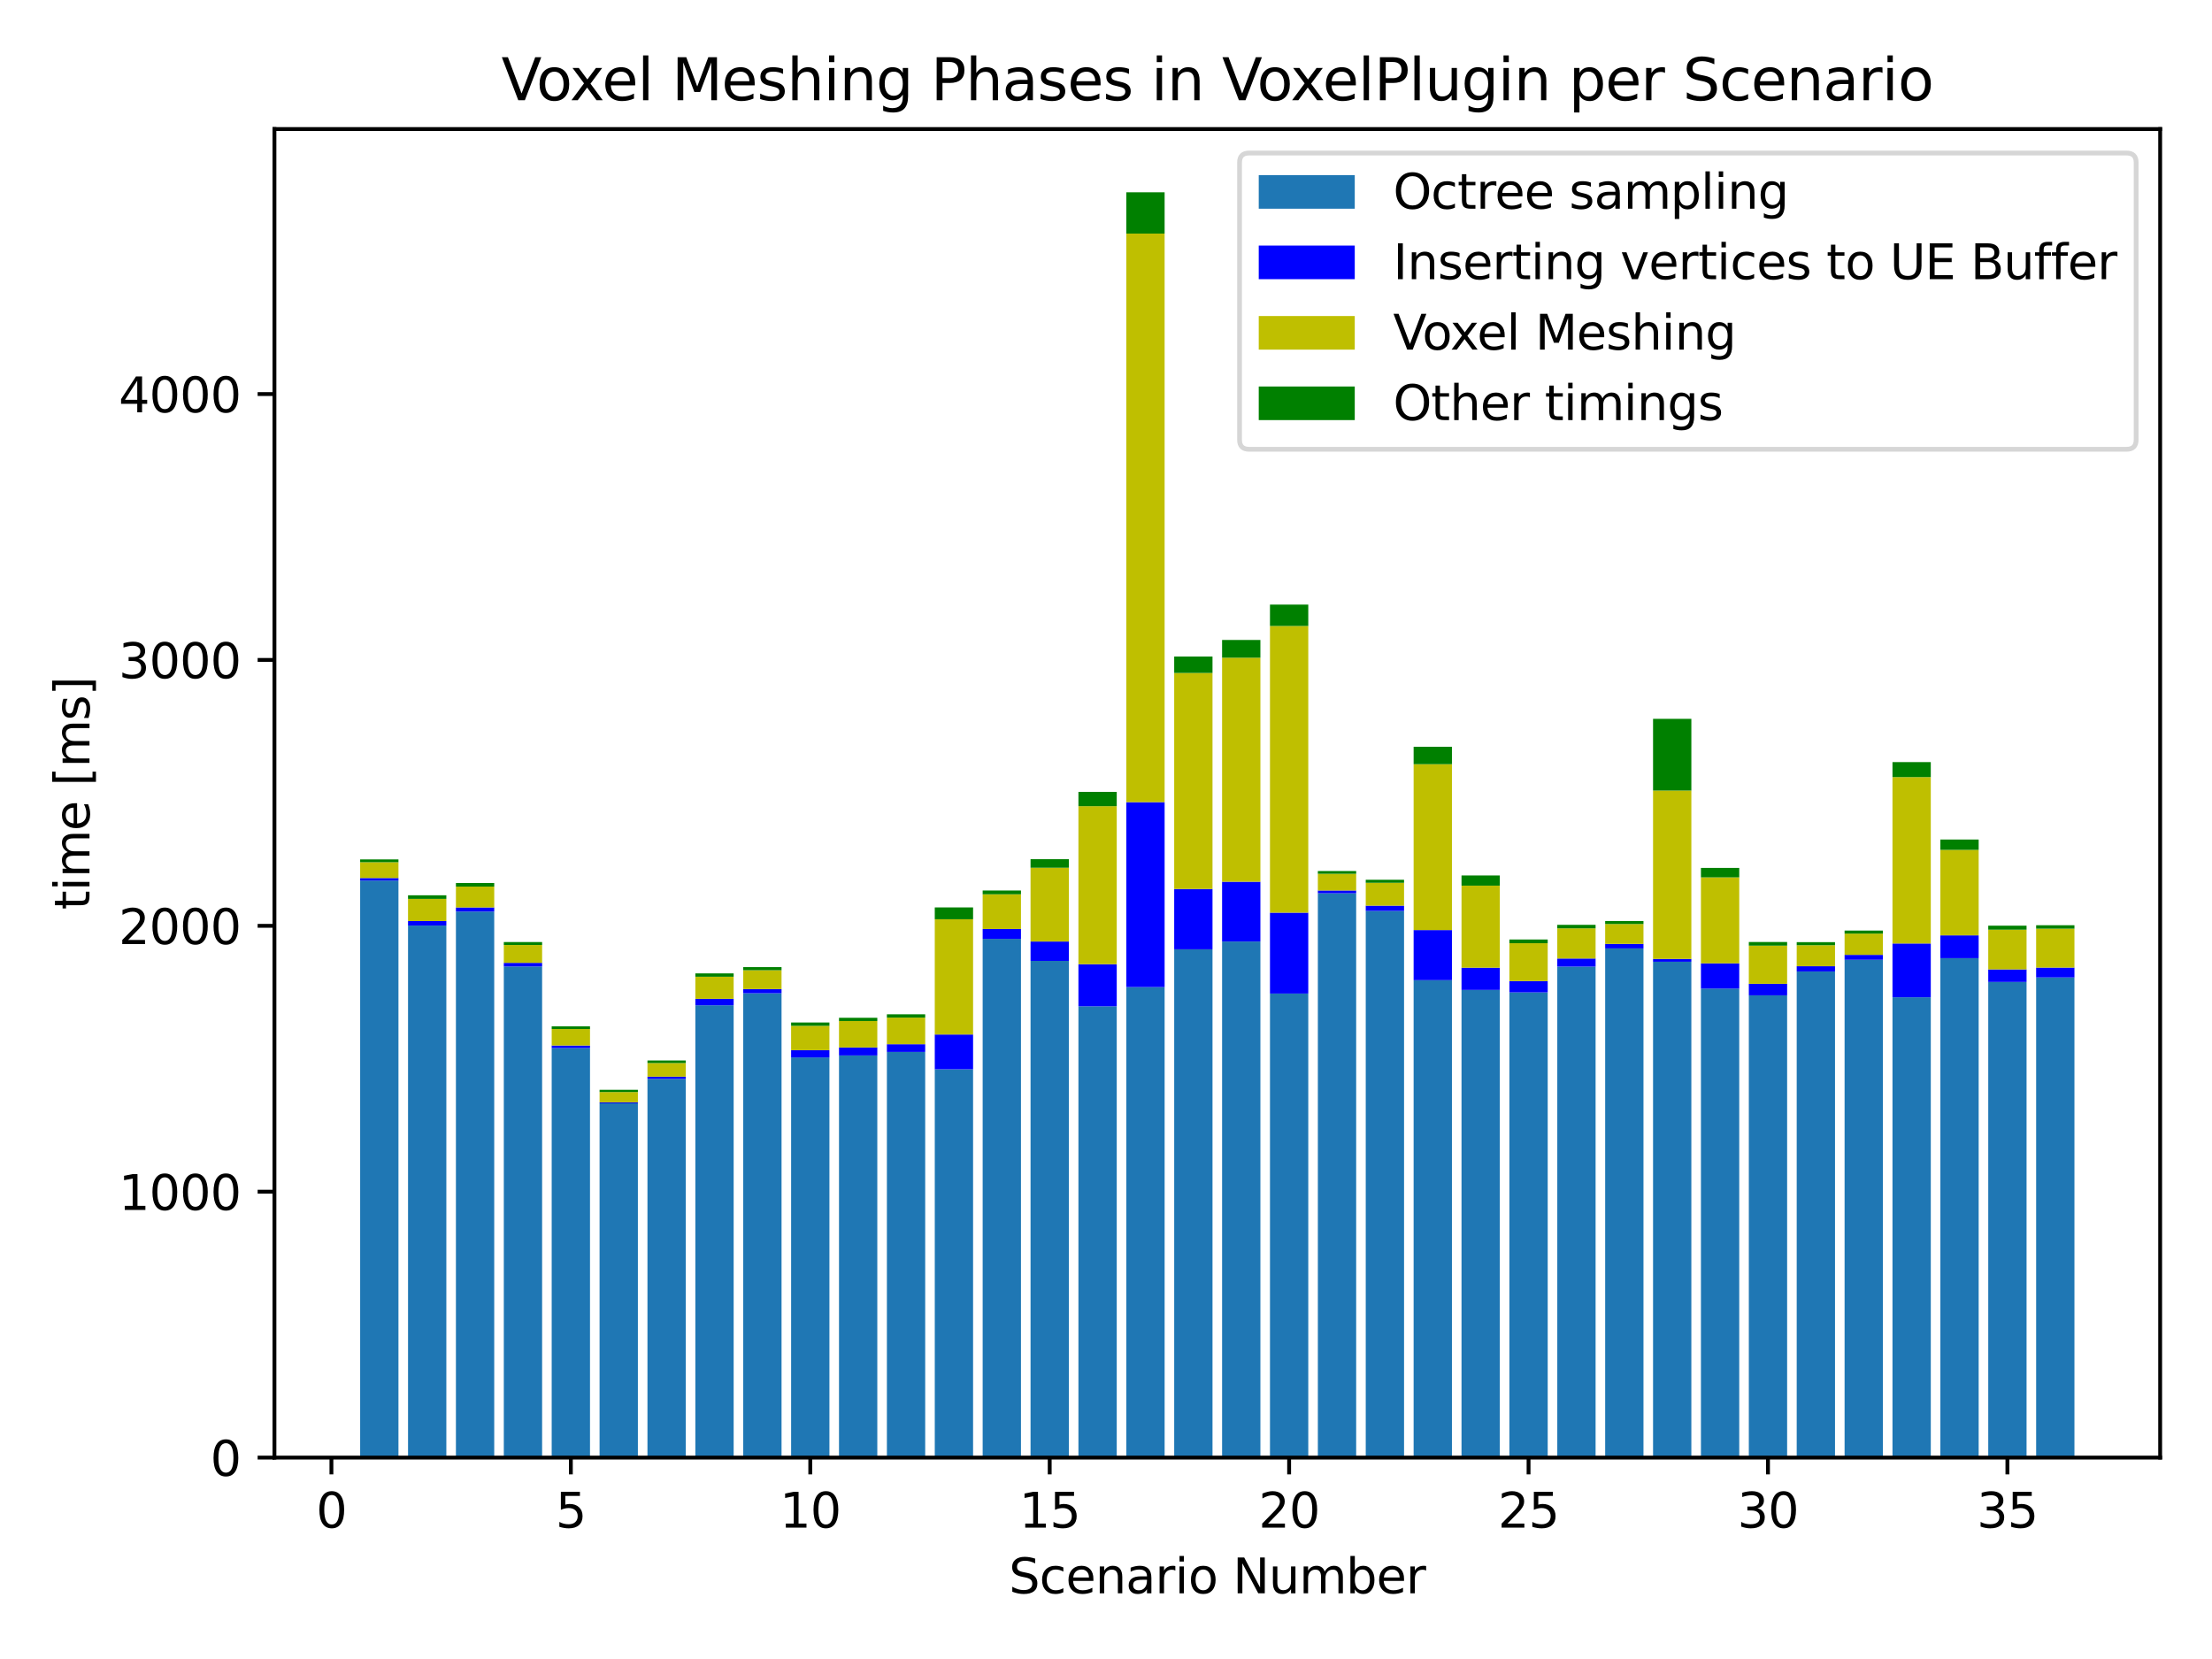 <?xml version="1.0" encoding="utf-8" standalone="no"?>
<!DOCTYPE svg PUBLIC "-//W3C//DTD SVG 1.1//EN"
  "http://www.w3.org/Graphics/SVG/1.1/DTD/svg11.dtd">
<svg xmlns:xlink="http://www.w3.org/1999/xlink" width="460.8pt" height="345.6pt" viewBox="0 0 460.8 345.6" xmlns="http://www.w3.org/2000/svg" version="1.1">
 <defs>
  <style type="text/css">*{stroke-linejoin: round; stroke-linecap: butt}</style>
 </defs>
 <g id="figure_1">
  <g id="patch_1">
   <path d="M 0 345.6 
L 460.8 345.6 
L 460.8 0 
L 0 0 
z
" style="fill: #ffffff"/>
  </g>
  <g id="axes_1">
   <g id="patch_2">
    <path d="M 57.17 303.64 
L 450 303.64 
L 450 26.88 
L 57.17 26.88 
z
" style="fill: #ffffff"/>
   </g>
   <g id="patch_3">
    <path d="M 75.026 303.64 
L 83.006 303.64 
L 83.006 183.436 
L 75.026 183.436 
z
" clip-path="url(#peecf9bfa08)" style="fill: #1f77b4"/>
   </g>
   <g id="patch_4">
    <path d="M 85.001 303.64 
L 92.982 303.64 
L 92.982 192.807 
L 85.001 192.807 
z
" clip-path="url(#peecf9bfa08)" style="fill: #1f77b4"/>
   </g>
   <g id="patch_5">
    <path d="M 94.977 303.64 
L 102.957 303.64 
L 102.957 189.894 
L 94.977 189.894 
z
" clip-path="url(#peecf9bfa08)" style="fill: #1f77b4"/>
   </g>
   <g id="patch_6">
    <path d="M 104.952 303.64 
L 112.932 303.64 
L 112.932 201.334 
L 104.952 201.334 
z
" clip-path="url(#peecf9bfa08)" style="fill: #1f77b4"/>
   </g>
   <g id="patch_7">
    <path d="M 114.927 303.64 
L 122.908 303.64 
L 122.908 218.336 
L 114.927 218.336 
z
" clip-path="url(#peecf9bfa08)" style="fill: #1f77b4"/>
   </g>
   <g id="patch_8">
    <path d="M 124.903 303.64 
L 132.883 303.64 
L 132.883 229.848 
L 124.903 229.848 
z
" clip-path="url(#peecf9bfa08)" style="fill: #1f77b4"/>
   </g>
   <g id="patch_9">
    <path d="M 134.878 303.64 
L 142.858 303.64 
L 142.858 224.759 
L 134.878 224.759 
z
" clip-path="url(#peecf9bfa08)" style="fill: #1f77b4"/>
   </g>
   <g id="patch_10">
    <path d="M 144.853 303.64 
L 152.834 303.64 
L 152.834 209.423 
L 144.853 209.423 
z
" clip-path="url(#peecf9bfa08)" style="fill: #1f77b4"/>
   </g>
   <g id="patch_11">
    <path d="M 154.829 303.64 
L 162.809 303.64 
L 162.809 206.916 
L 154.829 206.916 
z
" clip-path="url(#peecf9bfa08)" style="fill: #1f77b4"/>
   </g>
   <g id="patch_12">
    <path d="M 164.804 303.64 
L 172.785 303.64 
L 172.785 220.29 
L 164.804 220.29 
z
" clip-path="url(#peecf9bfa08)" style="fill: #1f77b4"/>
   </g>
   <g id="patch_13">
    <path d="M 174.78 303.64 
L 182.76 303.64 
L 182.76 219.87 
L 174.78 219.87 
z
" clip-path="url(#peecf9bfa08)" style="fill: #1f77b4"/>
   </g>
   <g id="patch_14">
    <path d="M 184.755 303.64 
L 192.735 303.64 
L 192.735 219.138 
L 184.755 219.138 
z
" clip-path="url(#peecf9bfa08)" style="fill: #1f77b4"/>
   </g>
   <g id="patch_15">
    <path d="M 194.73 303.64 
L 202.711 303.64 
L 202.711 222.749 
L 194.73 222.749 
z
" clip-path="url(#peecf9bfa08)" style="fill: #1f77b4"/>
   </g>
   <g id="patch_16">
    <path d="M 204.706 303.64 
L 212.686 303.64 
L 212.686 195.58 
L 204.706 195.58 
z
" clip-path="url(#peecf9bfa08)" style="fill: #1f77b4"/>
   </g>
   <g id="patch_17">
    <path d="M 214.681 303.64 
L 222.661 303.64 
L 222.661 200.17 
L 214.681 200.17 
z
" clip-path="url(#peecf9bfa08)" style="fill: #1f77b4"/>
   </g>
   <g id="patch_18">
    <path d="M 224.656 303.64 
L 232.637 303.64 
L 232.637 209.632 
L 224.656 209.632 
z
" clip-path="url(#peecf9bfa08)" style="fill: #1f77b4"/>
   </g>
   <g id="patch_19">
    <path d="M 234.632 303.64 
L 242.612 303.64 
L 242.612 205.628 
L 234.632 205.628 
z
" clip-path="url(#peecf9bfa08)" style="fill: #1f77b4"/>
   </g>
   <g id="patch_20">
    <path d="M 244.607 303.64 
L 252.587 303.64 
L 252.587 197.759 
L 244.607 197.759 
z
" clip-path="url(#peecf9bfa08)" style="fill: #1f77b4"/>
   </g>
   <g id="patch_21">
    <path d="M 254.583 303.64 
L 262.563 303.64 
L 262.563 196.136 
L 254.583 196.136 
z
" clip-path="url(#peecf9bfa08)" style="fill: #1f77b4"/>
   </g>
   <g id="patch_22">
    <path d="M 264.558 303.64 
L 272.538 303.64 
L 272.538 206.974 
L 264.558 206.974 
z
" clip-path="url(#peecf9bfa08)" style="fill: #1f77b4"/>
   </g>
   <g id="patch_23">
    <path d="M 274.533 303.64 
L 282.514 303.64 
L 282.514 186.089 
L 274.533 186.089 
z
" clip-path="url(#peecf9bfa08)" style="fill: #1f77b4"/>
   </g>
   <g id="patch_24">
    <path d="M 284.509 303.64 
L 292.489 303.64 
L 292.489 189.757 
L 284.509 189.757 
z
" clip-path="url(#peecf9bfa08)" style="fill: #1f77b4"/>
   </g>
   <g id="patch_25">
    <path d="M 294.484 303.64 
L 302.464 303.64 
L 302.464 204.188 
L 294.484 204.188 
z
" clip-path="url(#peecf9bfa08)" style="fill: #1f77b4"/>
   </g>
   <g id="patch_26">
    <path d="M 304.459 303.64 
L 312.44 303.64 
L 312.44 206.22 
L 304.459 206.22 
z
" clip-path="url(#peecf9bfa08)" style="fill: #1f77b4"/>
   </g>
   <g id="patch_27">
    <path d="M 314.435 303.64 
L 322.415 303.64 
L 322.415 206.734 
L 314.435 206.734 
z
" clip-path="url(#peecf9bfa08)" style="fill: #1f77b4"/>
   </g>
   <g id="patch_28">
    <path d="M 324.41 303.64 
L 332.39 303.64 
L 332.39 201.362 
L 324.41 201.362 
z
" clip-path="url(#peecf9bfa08)" style="fill: #1f77b4"/>
   </g>
   <g id="patch_29">
    <path d="M 334.385 303.64 
L 342.366 303.64 
L 342.366 197.573 
L 334.385 197.573 
z
" clip-path="url(#peecf9bfa08)" style="fill: #1f77b4"/>
   </g>
   <g id="patch_30">
    <path d="M 344.361 303.64 
L 352.341 303.64 
L 352.341 200.345 
L 344.361 200.345 
z
" clip-path="url(#peecf9bfa08)" style="fill: #1f77b4"/>
   </g>
   <g id="patch_31">
    <path d="M 354.336 303.64 
L 362.317 303.64 
L 362.317 205.936 
L 354.336 205.936 
z
" clip-path="url(#peecf9bfa08)" style="fill: #1f77b4"/>
   </g>
   <g id="patch_32">
    <path d="M 364.312 303.64 
L 372.292 303.64 
L 372.292 207.346 
L 364.312 207.346 
z
" clip-path="url(#peecf9bfa08)" style="fill: #1f77b4"/>
   </g>
   <g id="patch_33">
    <path d="M 374.287 303.64 
L 382.267 303.64 
L 382.267 202.368 
L 374.287 202.368 
z
" clip-path="url(#peecf9bfa08)" style="fill: #1f77b4"/>
   </g>
   <g id="patch_34">
    <path d="M 384.262 303.64 
L 392.243 303.64 
L 392.243 199.937 
L 384.262 199.937 
z
" clip-path="url(#peecf9bfa08)" style="fill: #1f77b4"/>
   </g>
   <g id="patch_35">
    <path d="M 394.238 303.64 
L 402.218 303.64 
L 402.218 207.752 
L 394.238 207.752 
z
" clip-path="url(#peecf9bfa08)" style="fill: #1f77b4"/>
   </g>
   <g id="patch_36">
    <path d="M 404.213 303.64 
L 412.193 303.64 
L 412.193 199.603 
L 404.213 199.603 
z
" clip-path="url(#peecf9bfa08)" style="fill: #1f77b4"/>
   </g>
   <g id="patch_37">
    <path d="M 414.188 303.64 
L 422.169 303.64 
L 422.169 204.559 
L 414.188 204.559 
z
" clip-path="url(#peecf9bfa08)" style="fill: #1f77b4"/>
   </g>
   <g id="patch_38">
    <path d="M 424.164 303.64 
L 432.144 303.64 
L 432.144 203.617 
L 424.164 203.617 
z
" clip-path="url(#peecf9bfa08)" style="fill: #1f77b4"/>
   </g>
   <g id="patch_39">
    <path d="M 75.026 183.436 
L 83.006 183.436 
L 83.006 182.909 
L 75.026 182.909 
z
" clip-path="url(#peecf9bfa08)" style="fill: #0000ff"/>
   </g>
   <g id="patch_40">
    <path d="M 85.001 192.807 
L 92.982 192.807 
L 92.982 191.872 
L 85.001 191.872 
z
" clip-path="url(#peecf9bfa08)" style="fill: #0000ff"/>
   </g>
   <g id="patch_41">
    <path d="M 94.977 189.894 
L 102.957 189.894 
L 102.957 189.036 
L 94.977 189.036 
z
" clip-path="url(#peecf9bfa08)" style="fill: #0000ff"/>
   </g>
   <g id="patch_42">
    <path d="M 104.952 201.334 
L 112.932 201.334 
L 112.932 200.578 
L 104.952 200.578 
z
" clip-path="url(#peecf9bfa08)" style="fill: #0000ff"/>
   </g>
   <g id="patch_43">
    <path d="M 114.927 218.336 
L 122.908 218.336 
L 122.908 217.799 
L 114.927 217.799 
z
" clip-path="url(#peecf9bfa08)" style="fill: #0000ff"/>
   </g>
   <g id="patch_44">
    <path d="M 124.903 229.848 
L 132.883 229.848 
L 132.883 229.643 
L 124.903 229.643 
z
" clip-path="url(#peecf9bfa08)" style="fill: #0000ff"/>
   </g>
   <g id="patch_45">
    <path d="M 134.878 224.759 
L 142.858 224.759 
L 142.858 224.29 
L 134.878 224.29 
z
" clip-path="url(#peecf9bfa08)" style="fill: #0000ff"/>
   </g>
   <g id="patch_46">
    <path d="M 144.853 209.423 
L 152.834 209.423 
L 152.834 208.076 
L 144.853 208.076 
z
" clip-path="url(#peecf9bfa08)" style="fill: #0000ff"/>
   </g>
   <g id="patch_47">
    <path d="M 154.829 206.916 
L 162.809 206.916 
L 162.809 206.041 
L 154.829 206.041 
z
" clip-path="url(#peecf9bfa08)" style="fill: #0000ff"/>
   </g>
   <g id="patch_48">
    <path d="M 164.804 220.29 
L 172.785 220.29 
L 172.785 218.78 
L 164.804 218.78 
z
" clip-path="url(#peecf9bfa08)" style="fill: #0000ff"/>
   </g>
   <g id="patch_49">
    <path d="M 174.78 219.87 
L 182.76 219.87 
L 182.76 218.204 
L 174.78 218.204 
z
" clip-path="url(#peecf9bfa08)" style="fill: #0000ff"/>
   </g>
   <g id="patch_50">
    <path d="M 184.755 219.138 
L 192.735 219.138 
L 192.735 217.532 
L 184.755 217.532 
z
" clip-path="url(#peecf9bfa08)" style="fill: #0000ff"/>
   </g>
   <g id="patch_51">
    <path d="M 194.73 222.749 
L 202.711 222.749 
L 202.711 215.508 
L 194.73 215.508 
z
" clip-path="url(#peecf9bfa08)" style="fill: #0000ff"/>
   </g>
   <g id="patch_52">
    <path d="M 204.706 195.58 
L 212.686 195.58 
L 212.686 193.521 
L 204.706 193.521 
z
" clip-path="url(#peecf9bfa08)" style="fill: #0000ff"/>
   </g>
   <g id="patch_53">
    <path d="M 214.681 200.17 
L 222.661 200.17 
L 222.661 196.139 
L 214.681 196.139 
z
" clip-path="url(#peecf9bfa08)" style="fill: #0000ff"/>
   </g>
   <g id="patch_54">
    <path d="M 224.656 209.632 
L 232.637 209.632 
L 232.637 200.86 
L 224.656 200.86 
z
" clip-path="url(#peecf9bfa08)" style="fill: #0000ff"/>
   </g>
   <g id="patch_55">
    <path d="M 234.632 205.628 
L 242.612 205.628 
L 242.612 167.098 
L 234.632 167.098 
z
" clip-path="url(#peecf9bfa08)" style="fill: #0000ff"/>
   </g>
   <g id="patch_56">
    <path d="M 244.607 197.759 
L 252.587 197.759 
L 252.587 185.19 
L 244.607 185.19 
z
" clip-path="url(#peecf9bfa08)" style="fill: #0000ff"/>
   </g>
   <g id="patch_57">
    <path d="M 254.583 196.136 
L 262.563 196.136 
L 262.563 183.682 
L 254.583 183.682 
z
" clip-path="url(#peecf9bfa08)" style="fill: #0000ff"/>
   </g>
   <g id="patch_58">
    <path d="M 264.558 206.974 
L 272.538 206.974 
L 272.538 190.123 
L 264.558 190.123 
z
" clip-path="url(#peecf9bfa08)" style="fill: #0000ff"/>
   </g>
   <g id="patch_59">
    <path d="M 274.533 186.089 
L 282.514 186.089 
L 282.514 185.505 
L 274.533 185.505 
z
" clip-path="url(#peecf9bfa08)" style="fill: #0000ff"/>
   </g>
   <g id="patch_60">
    <path d="M 284.509 189.757 
L 292.489 189.757 
L 292.489 188.664 
L 284.509 188.664 
z
" clip-path="url(#peecf9bfa08)" style="fill: #0000ff"/>
   </g>
   <g id="patch_61">
    <path d="M 294.484 204.188 
L 302.464 204.188 
L 302.464 193.749 
L 294.484 193.749 
z
" clip-path="url(#peecf9bfa08)" style="fill: #0000ff"/>
   </g>
   <g id="patch_62">
    <path d="M 304.459 206.22 
L 312.44 206.22 
L 312.44 201.588 
L 304.459 201.588 
z
" clip-path="url(#peecf9bfa08)" style="fill: #0000ff"/>
   </g>
   <g id="patch_63">
    <path d="M 314.435 206.734 
L 322.415 206.734 
L 322.415 204.372 
L 314.435 204.372 
z
" clip-path="url(#peecf9bfa08)" style="fill: #0000ff"/>
   </g>
   <g id="patch_64">
    <path d="M 324.41 201.362 
L 332.39 201.362 
L 332.39 199.676 
L 324.41 199.676 
z
" clip-path="url(#peecf9bfa08)" style="fill: #0000ff"/>
   </g>
   <g id="patch_65">
    <path d="M 334.385 197.573 
L 342.366 197.573 
L 342.366 196.632 
L 334.385 196.632 
z
" clip-path="url(#peecf9bfa08)" style="fill: #0000ff"/>
   </g>
   <g id="patch_66">
    <path d="M 344.361 200.345 
L 352.341 200.345 
L 352.341 199.76 
L 344.361 199.76 
z
" clip-path="url(#peecf9bfa08)" style="fill: #0000ff"/>
   </g>
   <g id="patch_67">
    <path d="M 354.336 205.936 
L 362.317 205.936 
L 362.317 200.678 
L 354.336 200.678 
z
" clip-path="url(#peecf9bfa08)" style="fill: #0000ff"/>
   </g>
   <g id="patch_68">
    <path d="M 364.312 207.346 
L 372.292 207.346 
L 372.292 204.947 
L 364.312 204.947 
z
" clip-path="url(#peecf9bfa08)" style="fill: #0000ff"/>
   </g>
   <g id="patch_69">
    <path d="M 374.287 202.368 
L 382.267 202.368 
L 382.267 201.287 
L 374.287 201.287 
z
" clip-path="url(#peecf9bfa08)" style="fill: #0000ff"/>
   </g>
   <g id="patch_70">
    <path d="M 384.262 199.937 
L 392.243 199.937 
L 392.243 198.913 
L 384.262 198.913 
z
" clip-path="url(#peecf9bfa08)" style="fill: #0000ff"/>
   </g>
   <g id="patch_71">
    <path d="M 394.238 207.752 
L 402.218 207.752 
L 402.218 196.545 
L 394.238 196.545 
z
" clip-path="url(#peecf9bfa08)" style="fill: #0000ff"/>
   </g>
   <g id="patch_72">
    <path d="M 404.213 199.603 
L 412.193 199.603 
L 412.193 194.854 
L 404.213 194.854 
z
" clip-path="url(#peecf9bfa08)" style="fill: #0000ff"/>
   </g>
   <g id="patch_73">
    <path d="M 414.188 204.559 
L 422.169 204.559 
L 422.169 201.938 
L 414.188 201.938 
z
" clip-path="url(#peecf9bfa08)" style="fill: #0000ff"/>
   </g>
   <g id="patch_74">
    <path d="M 424.164 203.617 
L 432.144 203.617 
L 432.144 201.567 
L 424.164 201.567 
z
" clip-path="url(#peecf9bfa08)" style="fill: #0000ff"/>
   </g>
   <g id="patch_75">
    <path d="M 75.026 182.909 
L 83.006 182.909 
L 83.006 179.612 
L 75.026 179.612 
z
" clip-path="url(#peecf9bfa08)" style="fill: #bfbf00"/>
   </g>
   <g id="patch_76">
    <path d="M 85.001 191.872 
L 92.982 191.872 
L 92.982 187.25 
L 85.001 187.25 
z
" clip-path="url(#peecf9bfa08)" style="fill: #bfbf00"/>
   </g>
   <g id="patch_77">
    <path d="M 94.977 189.036 
L 102.957 189.036 
L 102.957 184.693 
L 94.977 184.693 
z
" clip-path="url(#peecf9bfa08)" style="fill: #bfbf00"/>
   </g>
   <g id="patch_78">
    <path d="M 104.952 200.578 
L 112.932 200.578 
L 112.932 196.862 
L 104.952 196.862 
z
" clip-path="url(#peecf9bfa08)" style="fill: #bfbf00"/>
   </g>
   <g id="patch_79">
    <path d="M 114.927 217.799 
L 122.908 217.799 
L 122.908 214.369 
L 114.927 214.369 
z
" clip-path="url(#peecf9bfa08)" style="fill: #bfbf00"/>
   </g>
   <g id="patch_80">
    <path d="M 124.903 229.643 
L 132.883 229.643 
L 132.883 227.491 
L 124.903 227.491 
z
" clip-path="url(#peecf9bfa08)" style="fill: #bfbf00"/>
   </g>
   <g id="patch_81">
    <path d="M 134.878 224.29 
L 142.858 224.29 
L 142.858 221.45 
L 134.878 221.45 
z
" clip-path="url(#peecf9bfa08)" style="fill: #bfbf00"/>
   </g>
   <g id="patch_82">
    <path d="M 144.853 208.076 
L 152.834 208.076 
L 152.834 203.469 
L 144.853 203.469 
z
" clip-path="url(#peecf9bfa08)" style="fill: #bfbf00"/>
   </g>
   <g id="patch_83">
    <path d="M 154.829 206.041 
L 162.809 206.041 
L 162.809 202.116 
L 154.829 202.116 
z
" clip-path="url(#peecf9bfa08)" style="fill: #bfbf00"/>
   </g>
   <g id="patch_84">
    <path d="M 164.804 218.78 
L 172.785 218.78 
L 172.785 213.698 
L 164.804 213.698 
z
" clip-path="url(#peecf9bfa08)" style="fill: #bfbf00"/>
   </g>
   <g id="patch_85">
    <path d="M 174.78 218.204 
L 182.76 218.204 
L 182.76 212.7 
L 174.78 212.7 
z
" clip-path="url(#peecf9bfa08)" style="fill: #bfbf00"/>
   </g>
   <g id="patch_86">
    <path d="M 184.755 217.532 
L 192.735 217.532 
L 192.735 211.984 
L 184.755 211.984 
z
" clip-path="url(#peecf9bfa08)" style="fill: #bfbf00"/>
   </g>
   <g id="patch_87">
    <path d="M 194.73 215.508 
L 202.711 215.508 
L 202.711 191.496 
L 194.73 191.496 
z
" clip-path="url(#peecf9bfa08)" style="fill: #bfbf00"/>
   </g>
   <g id="patch_88">
    <path d="M 204.706 193.521 
L 212.686 193.521 
L 212.686 186.295 
L 204.706 186.295 
z
" clip-path="url(#peecf9bfa08)" style="fill: #bfbf00"/>
   </g>
   <g id="patch_89">
    <path d="M 214.681 196.139 
L 222.661 196.139 
L 222.661 180.763 
L 214.681 180.763 
z
" clip-path="url(#peecf9bfa08)" style="fill: #bfbf00"/>
   </g>
   <g id="patch_90">
    <path d="M 224.656 200.86 
L 232.637 200.86 
L 232.637 167.945 
L 224.656 167.945 
z
" clip-path="url(#peecf9bfa08)" style="fill: #bfbf00"/>
   </g>
   <g id="patch_91">
    <path d="M 234.632 167.098 
L 242.612 167.098 
L 242.612 48.657 
L 234.632 48.657 
z
" clip-path="url(#peecf9bfa08)" style="fill: #bfbf00"/>
   </g>
   <g id="patch_92">
    <path d="M 244.607 185.19 
L 252.587 185.19 
L 252.587 140.19 
L 244.607 140.19 
z
" clip-path="url(#peecf9bfa08)" style="fill: #bfbf00"/>
   </g>
   <g id="patch_93">
    <path d="M 254.583 183.682 
L 262.563 183.682 
L 262.563 137.011 
L 254.583 137.011 
z
" clip-path="url(#peecf9bfa08)" style="fill: #bfbf00"/>
   </g>
   <g id="patch_94">
    <path d="M 264.558 190.123 
L 272.538 190.123 
L 272.538 130.399 
L 264.558 130.399 
z
" clip-path="url(#peecf9bfa08)" style="fill: #bfbf00"/>
   </g>
   <g id="patch_95">
    <path d="M 274.533 185.505 
L 282.514 185.505 
L 282.514 182.027 
L 274.533 182.027 
z
" clip-path="url(#peecf9bfa08)" style="fill: #bfbf00"/>
   </g>
   <g id="patch_96">
    <path d="M 284.509 188.664 
L 292.489 188.664 
L 292.489 183.9 
L 284.509 183.9 
z
" clip-path="url(#peecf9bfa08)" style="fill: #bfbf00"/>
   </g>
   <g id="patch_97">
    <path d="M 294.484 193.749 
L 302.464 193.749 
L 302.464 159.193 
L 294.484 159.193 
z
" clip-path="url(#peecf9bfa08)" style="fill: #bfbf00"/>
   </g>
   <g id="patch_98">
    <path d="M 304.459 201.588 
L 312.44 201.588 
L 312.44 184.493 
L 304.459 184.493 
z
" clip-path="url(#peecf9bfa08)" style="fill: #bfbf00"/>
   </g>
   <g id="patch_99">
    <path d="M 314.435 204.372 
L 322.415 204.372 
L 322.415 196.491 
L 314.435 196.491 
z
" clip-path="url(#peecf9bfa08)" style="fill: #bfbf00"/>
   </g>
   <g id="patch_100">
    <path d="M 324.41 199.676 
L 332.39 199.676 
L 332.39 193.391 
L 324.41 193.391 
z
" clip-path="url(#peecf9bfa08)" style="fill: #bfbf00"/>
   </g>
   <g id="patch_101">
    <path d="M 334.385 196.632 
L 342.366 196.632 
L 342.366 192.485 
L 334.385 192.485 
z
" clip-path="url(#peecf9bfa08)" style="fill: #bfbf00"/>
   </g>
   <g id="patch_102">
    <path d="M 344.361 199.76 
L 352.341 199.76 
L 352.341 164.687 
L 344.361 164.687 
z
" clip-path="url(#peecf9bfa08)" style="fill: #bfbf00"/>
   </g>
   <g id="patch_103">
    <path d="M 354.336 200.678 
L 362.317 200.678 
L 362.317 182.772 
L 354.336 182.772 
z
" clip-path="url(#peecf9bfa08)" style="fill: #bfbf00"/>
   </g>
   <g id="patch_104">
    <path d="M 364.312 204.947 
L 372.292 204.947 
L 372.292 196.994 
L 364.312 196.994 
z
" clip-path="url(#peecf9bfa08)" style="fill: #bfbf00"/>
   </g>
   <g id="patch_105">
    <path d="M 374.287 201.287 
L 382.267 201.287 
L 382.267 196.905 
L 374.287 196.905 
z
" clip-path="url(#peecf9bfa08)" style="fill: #bfbf00"/>
   </g>
   <g id="patch_106">
    <path d="M 384.262 198.913 
L 392.243 198.913 
L 392.243 194.486 
L 384.262 194.486 
z
" clip-path="url(#peecf9bfa08)" style="fill: #bfbf00"/>
   </g>
   <g id="patch_107">
    <path d="M 394.238 196.545 
L 402.218 196.545 
L 402.218 161.884 
L 394.238 161.884 
z
" clip-path="url(#peecf9bfa08)" style="fill: #bfbf00"/>
   </g>
   <g id="patch_108">
    <path d="M 404.213 194.854 
L 412.193 194.854 
L 412.193 177.046 
L 404.213 177.046 
z
" clip-path="url(#peecf9bfa08)" style="fill: #bfbf00"/>
   </g>
   <g id="patch_109">
    <path d="M 414.188 201.938 
L 422.169 201.938 
L 422.169 193.669 
L 414.188 193.669 
z
" clip-path="url(#peecf9bfa08)" style="fill: #bfbf00"/>
   </g>
   <g id="patch_110">
    <path d="M 424.164 201.567 
L 432.144 201.567 
L 432.144 193.458 
L 424.164 193.458 
z
" clip-path="url(#peecf9bfa08)" style="fill: #bfbf00"/>
   </g>
   <g id="patch_111">
    <path d="M 75.026 179.612 
L 83.006 179.612 
L 83.006 179.03 
L 75.026 179.03 
z
" clip-path="url(#peecf9bfa08)" style="fill: #008000"/>
   </g>
   <g id="patch_112">
    <path d="M 85.001 187.25 
L 92.982 187.25 
L 92.982 186.504 
L 85.001 186.504 
z
" clip-path="url(#peecf9bfa08)" style="fill: #008000"/>
   </g>
   <g id="patch_113">
    <path d="M 94.977 184.693 
L 102.957 184.693 
L 102.957 183.947 
L 94.977 183.947 
z
" clip-path="url(#peecf9bfa08)" style="fill: #008000"/>
   </g>
   <g id="patch_114">
    <path d="M 104.952 196.862 
L 112.932 196.862 
L 112.932 196.246 
L 104.952 196.246 
z
" clip-path="url(#peecf9bfa08)" style="fill: #008000"/>
   </g>
   <g id="patch_115">
    <path d="M 114.927 214.369 
L 122.908 214.369 
L 122.908 213.795 
L 114.927 213.795 
z
" clip-path="url(#peecf9bfa08)" style="fill: #008000"/>
   </g>
   <g id="patch_116">
    <path d="M 124.903 227.491 
L 132.883 227.491 
L 132.883 227.026 
L 124.903 227.026 
z
" clip-path="url(#peecf9bfa08)" style="fill: #008000"/>
   </g>
   <g id="patch_117">
    <path d="M 134.878 221.45 
L 142.858 221.45 
L 142.858 220.918 
L 134.878 220.918 
z
" clip-path="url(#peecf9bfa08)" style="fill: #008000"/>
   </g>
   <g id="patch_118">
    <path d="M 144.853 203.469 
L 152.834 203.469 
L 152.834 202.774 
L 144.853 202.774 
z
" clip-path="url(#peecf9bfa08)" style="fill: #008000"/>
   </g>
   <g id="patch_119">
    <path d="M 154.829 202.116 
L 162.809 202.116 
L 162.809 201.469 
L 154.829 201.469 
z
" clip-path="url(#peecf9bfa08)" style="fill: #008000"/>
   </g>
   <g id="patch_120">
    <path d="M 164.804 213.698 
L 172.785 213.698 
L 172.785 213.005 
L 164.804 213.005 
z
" clip-path="url(#peecf9bfa08)" style="fill: #008000"/>
   </g>
   <g id="patch_121">
    <path d="M 174.78 212.7 
L 182.76 212.7 
L 182.76 212.024 
L 174.78 212.024 
z
" clip-path="url(#peecf9bfa08)" style="fill: #008000"/>
   </g>
   <g id="patch_122">
    <path d="M 184.755 211.984 
L 192.735 211.984 
L 192.735 211.299 
L 184.755 211.299 
z
" clip-path="url(#peecf9bfa08)" style="fill: #008000"/>
   </g>
   <g id="patch_123">
    <path d="M 194.73 191.496 
L 202.711 191.496 
L 202.711 189.032 
L 194.73 189.032 
z
" clip-path="url(#peecf9bfa08)" style="fill: #008000"/>
   </g>
   <g id="patch_124">
    <path d="M 204.706 186.295 
L 212.686 186.295 
L 212.686 185.511 
L 204.706 185.511 
z
" clip-path="url(#peecf9bfa08)" style="fill: #008000"/>
   </g>
   <g id="patch_125">
    <path d="M 214.681 180.763 
L 222.661 180.763 
L 222.661 178.985 
L 214.681 178.985 
z
" clip-path="url(#peecf9bfa08)" style="fill: #008000"/>
   </g>
   <g id="patch_126">
    <path d="M 224.656 167.945 
L 232.637 167.945 
L 232.637 164.963 
L 224.656 164.963 
z
" clip-path="url(#peecf9bfa08)" style="fill: #008000"/>
   </g>
   <g id="patch_127">
    <path d="M 234.632 48.657 
L 242.612 48.657 
L 242.612 40.059 
L 234.632 40.059 
z
" clip-path="url(#peecf9bfa08)" style="fill: #008000"/>
   </g>
   <g id="patch_128">
    <path d="M 244.607 140.19 
L 252.587 140.19 
L 252.587 136.769 
L 244.607 136.769 
z
" clip-path="url(#peecf9bfa08)" style="fill: #008000"/>
   </g>
   <g id="patch_129">
    <path d="M 254.583 137.011 
L 262.563 137.011 
L 262.563 133.317 
L 254.583 133.317 
z
" clip-path="url(#peecf9bfa08)" style="fill: #008000"/>
   </g>
   <g id="patch_130">
    <path d="M 264.558 130.399 
L 272.538 130.399 
L 272.538 125.949 
L 264.558 125.949 
z
" clip-path="url(#peecf9bfa08)" style="fill: #008000"/>
   </g>
   <g id="patch_131">
    <path d="M 274.533 182.027 
L 282.514 182.027 
L 282.514 181.452 
L 274.533 181.452 
z
" clip-path="url(#peecf9bfa08)" style="fill: #008000"/>
   </g>
   <g id="patch_132">
    <path d="M 284.509 183.9 
L 292.489 183.9 
L 292.489 183.273 
L 284.509 183.273 
z
" clip-path="url(#peecf9bfa08)" style="fill: #008000"/>
   </g>
   <g id="patch_133">
    <path d="M 294.484 159.193 
L 302.464 159.193 
L 302.464 155.564 
L 294.484 155.564 
z
" clip-path="url(#peecf9bfa08)" style="fill: #008000"/>
   </g>
   <g id="patch_134">
    <path d="M 304.459 184.493 
L 312.44 184.493 
L 312.44 182.376 
L 304.459 182.376 
z
" clip-path="url(#peecf9bfa08)" style="fill: #008000"/>
   </g>
   <g id="patch_135">
    <path d="M 314.435 196.491 
L 322.415 196.491 
L 322.415 195.715 
L 314.435 195.715 
z
" clip-path="url(#peecf9bfa08)" style="fill: #008000"/>
   </g>
   <g id="patch_136">
    <path d="M 324.41 193.391 
L 332.39 193.391 
L 332.39 192.661 
L 324.41 192.661 
z
" clip-path="url(#peecf9bfa08)" style="fill: #008000"/>
   </g>
   <g id="patch_137">
    <path d="M 334.385 192.485 
L 342.366 192.485 
L 342.366 191.864 
L 334.385 191.864 
z
" clip-path="url(#peecf9bfa08)" style="fill: #008000"/>
   </g>
   <g id="patch_138">
    <path d="M 344.361 164.687 
L 352.341 164.687 
L 352.341 149.748 
L 344.361 149.748 
z
" clip-path="url(#peecf9bfa08)" style="fill: #008000"/>
   </g>
   <g id="patch_139">
    <path d="M 354.336 182.772 
L 362.317 182.772 
L 362.317 180.802 
L 354.336 180.802 
z
" clip-path="url(#peecf9bfa08)" style="fill: #008000"/>
   </g>
   <g id="patch_140">
    <path d="M 364.312 196.994 
L 372.292 196.994 
L 372.292 196.237 
L 364.312 196.237 
z
" clip-path="url(#peecf9bfa08)" style="fill: #008000"/>
   </g>
   <g id="patch_141">
    <path d="M 374.287 196.905 
L 382.267 196.905 
L 382.267 196.268 
L 374.287 196.268 
z
" clip-path="url(#peecf9bfa08)" style="fill: #008000"/>
   </g>
   <g id="patch_142">
    <path d="M 384.262 194.486 
L 392.243 194.486 
L 392.243 193.854 
L 384.262 193.854 
z
" clip-path="url(#peecf9bfa08)" style="fill: #008000"/>
   </g>
   <g id="patch_143">
    <path d="M 394.238 161.884 
L 402.218 161.884 
L 402.218 158.76 
L 394.238 158.76 
z
" clip-path="url(#peecf9bfa08)" style="fill: #008000"/>
   </g>
   <g id="patch_144">
    <path d="M 404.213 177.046 
L 412.193 177.046 
L 412.193 174.888 
L 404.213 174.888 
z
" clip-path="url(#peecf9bfa08)" style="fill: #008000"/>
   </g>
   <g id="patch_145">
    <path d="M 414.188 193.669 
L 422.169 193.669 
L 422.169 192.836 
L 414.188 192.836 
z
" clip-path="url(#peecf9bfa08)" style="fill: #008000"/>
   </g>
   <g id="patch_146">
    <path d="M 424.164 193.458 
L 432.144 193.458 
L 432.144 192.744 
L 424.164 192.744 
z
" clip-path="url(#peecf9bfa08)" style="fill: #008000"/>
   </g>
   <g id="matplotlib.axis_1">
    <g id="xtick_1">
     <g id="line2d_1">
      <defs>
       <path id="m349c150bfc" d="M 0 0 
L 0 3.5 
" style="stroke: #000000; stroke-width: 0.8"/>
      </defs>
      <g>
       <use xlink:href="#m349c150bfc" x="69.041" y="303.64" style="stroke: #000000; stroke-width: 0.8"/>
      </g>
     </g>
     <g id="text_1">
      <!-- 0 -->
      <g transform="translate(65.859 318.238) scale(0.1 -0.1)">
       <defs>
        <path id="DejaVuSans-30" d="M 2034 4250 
Q 1547 4250 1301 3770 
Q 1056 3291 1056 2328 
Q 1056 1369 1301 889 
Q 1547 409 2034 409 
Q 2525 409 2770 889 
Q 3016 1369 3016 2328 
Q 3016 3291 2770 3770 
Q 2525 4250 2034 4250 
z
M 2034 4750 
Q 2819 4750 3233 4129 
Q 3647 3509 3647 2328 
Q 3647 1150 3233 529 
Q 2819 -91 2034 -91 
Q 1250 -91 836 529 
Q 422 1150 422 2328 
Q 422 3509 836 4129 
Q 1250 4750 2034 4750 
z
" transform="scale(0.016)"/>
       </defs>
       <use xlink:href="#DejaVuSans-30"/>
      </g>
     </g>
    </g>
    <g id="xtick_2">
     <g id="line2d_2">
      <g>
       <use xlink:href="#m349c150bfc" x="118.918" y="303.64" style="stroke: #000000; stroke-width: 0.8"/>
      </g>
     </g>
     <g id="text_2">
      <!-- 5 -->
      <g transform="translate(115.736 318.238) scale(0.1 -0.1)">
       <defs>
        <path id="DejaVuSans-35" d="M 691 4666 
L 3169 4666 
L 3169 4134 
L 1269 4134 
L 1269 2991 
Q 1406 3038 1543 3061 
Q 1681 3084 1819 3084 
Q 2600 3084 3056 2656 
Q 3513 2228 3513 1497 
Q 3513 744 3044 326 
Q 2575 -91 1722 -91 
Q 1428 -91 1123 -41 
Q 819 9 494 109 
L 494 744 
Q 775 591 1075 516 
Q 1375 441 1709 441 
Q 2250 441 2565 725 
Q 2881 1009 2881 1497 
Q 2881 1984 2565 2268 
Q 2250 2553 1709 2553 
Q 1456 2553 1204 2497 
Q 953 2441 691 2322 
L 691 4666 
z
" transform="scale(0.016)"/>
       </defs>
       <use xlink:href="#DejaVuSans-35"/>
      </g>
     </g>
    </g>
    <g id="xtick_3">
     <g id="line2d_3">
      <g>
       <use xlink:href="#m349c150bfc" x="168.794" y="303.64" style="stroke: #000000; stroke-width: 0.8"/>
      </g>
     </g>
     <g id="text_3">
      <!-- 10 -->
      <g transform="translate(162.432 318.238) scale(0.1 -0.1)">
       <defs>
        <path id="DejaVuSans-31" d="M 794 531 
L 1825 531 
L 1825 4091 
L 703 3866 
L 703 4441 
L 1819 4666 
L 2450 4666 
L 2450 531 
L 3481 531 
L 3481 0 
L 794 0 
L 794 531 
z
" transform="scale(0.016)"/>
       </defs>
       <use xlink:href="#DejaVuSans-31"/>
       <use xlink:href="#DejaVuSans-30" transform="translate(63.623 0)"/>
      </g>
     </g>
    </g>
    <g id="xtick_4">
     <g id="line2d_4">
      <g>
       <use xlink:href="#m349c150bfc" x="218.671" y="303.64" style="stroke: #000000; stroke-width: 0.8"/>
      </g>
     </g>
     <g id="text_4">
      <!-- 15 -->
      <g transform="translate(212.309 318.238) scale(0.1 -0.1)">
       <use xlink:href="#DejaVuSans-31"/>
       <use xlink:href="#DejaVuSans-35" transform="translate(63.623 0)"/>
      </g>
     </g>
    </g>
    <g id="xtick_5">
     <g id="line2d_5">
      <g>
       <use xlink:href="#m349c150bfc" x="268.548" y="303.64" style="stroke: #000000; stroke-width: 0.8"/>
      </g>
     </g>
     <g id="text_5">
      <!-- 20 -->
      <g transform="translate(262.186 318.238) scale(0.1 -0.1)">
       <defs>
        <path id="DejaVuSans-32" d="M 1228 531 
L 3431 531 
L 3431 0 
L 469 0 
L 469 531 
Q 828 903 1448 1529 
Q 2069 2156 2228 2338 
Q 2531 2678 2651 2914 
Q 2772 3150 2772 3378 
Q 2772 3750 2511 3984 
Q 2250 4219 1831 4219 
Q 1534 4219 1204 4116 
Q 875 4013 500 3803 
L 500 4441 
Q 881 4594 1212 4672 
Q 1544 4750 1819 4750 
Q 2544 4750 2975 4387 
Q 3406 4025 3406 3419 
Q 3406 3131 3298 2873 
Q 3191 2616 2906 2266 
Q 2828 2175 2409 1742 
Q 1991 1309 1228 531 
z
" transform="scale(0.016)"/>
       </defs>
       <use xlink:href="#DejaVuSans-32"/>
       <use xlink:href="#DejaVuSans-30" transform="translate(63.623 0)"/>
      </g>
     </g>
    </g>
    <g id="xtick_6">
     <g id="line2d_6">
      <g>
       <use xlink:href="#m349c150bfc" x="318.425" y="303.64" style="stroke: #000000; stroke-width: 0.8"/>
      </g>
     </g>
     <g id="text_6">
      <!-- 25 -->
      <g transform="translate(312.062 318.238) scale(0.1 -0.1)">
       <use xlink:href="#DejaVuSans-32"/>
       <use xlink:href="#DejaVuSans-35" transform="translate(63.623 0)"/>
      </g>
     </g>
    </g>
    <g id="xtick_7">
     <g id="line2d_7">
      <g>
       <use xlink:href="#m349c150bfc" x="368.302" y="303.64" style="stroke: #000000; stroke-width: 0.8"/>
      </g>
     </g>
     <g id="text_7">
      <!-- 30 -->
      <g transform="translate(361.939 318.238) scale(0.1 -0.1)">
       <defs>
        <path id="DejaVuSans-33" d="M 2597 2516 
Q 3050 2419 3304 2112 
Q 3559 1806 3559 1356 
Q 3559 666 3084 287 
Q 2609 -91 1734 -91 
Q 1441 -91 1130 -33 
Q 819 25 488 141 
L 488 750 
Q 750 597 1062 519 
Q 1375 441 1716 441 
Q 2309 441 2620 675 
Q 2931 909 2931 1356 
Q 2931 1769 2642 2001 
Q 2353 2234 1838 2234 
L 1294 2234 
L 1294 2753 
L 1863 2753 
Q 2328 2753 2575 2939 
Q 2822 3125 2822 3475 
Q 2822 3834 2567 4026 
Q 2313 4219 1838 4219 
Q 1578 4219 1281 4162 
Q 984 4106 628 3988 
L 628 4550 
Q 988 4650 1302 4700 
Q 1616 4750 1894 4750 
Q 2613 4750 3031 4423 
Q 3450 4097 3450 3541 
Q 3450 3153 3228 2886 
Q 3006 2619 2597 2516 
z
" transform="scale(0.016)"/>
       </defs>
       <use xlink:href="#DejaVuSans-33"/>
       <use xlink:href="#DejaVuSans-30" transform="translate(63.623 0)"/>
      </g>
     </g>
    </g>
    <g id="xtick_8">
     <g id="line2d_8">
      <g>
       <use xlink:href="#m349c150bfc" x="418.179" y="303.64" style="stroke: #000000; stroke-width: 0.8"/>
      </g>
     </g>
     <g id="text_8">
      <!-- 35 -->
      <g transform="translate(411.816 318.238) scale(0.1 -0.1)">
       <use xlink:href="#DejaVuSans-33"/>
       <use xlink:href="#DejaVuSans-35" transform="translate(63.623 0)"/>
      </g>
     </g>
    </g>
    <g id="text_9">
     <!-- Scenario Number -->
     <g transform="translate(210.173 331.917) scale(0.1 -0.1)">
      <defs>
       <path id="DejaVuSans-53" d="M 3425 4513 
L 3425 3897 
Q 3066 4069 2747 4153 
Q 2428 4238 2131 4238 
Q 1616 4238 1336 4038 
Q 1056 3838 1056 3469 
Q 1056 3159 1242 3001 
Q 1428 2844 1947 2747 
L 2328 2669 
Q 3034 2534 3370 2195 
Q 3706 1856 3706 1288 
Q 3706 609 3251 259 
Q 2797 -91 1919 -91 
Q 1588 -91 1214 -16 
Q 841 59 441 206 
L 441 856 
Q 825 641 1194 531 
Q 1563 422 1919 422 
Q 2459 422 2753 634 
Q 3047 847 3047 1241 
Q 3047 1584 2836 1778 
Q 2625 1972 2144 2069 
L 1759 2144 
Q 1053 2284 737 2584 
Q 422 2884 422 3419 
Q 422 4038 858 4394 
Q 1294 4750 2059 4750 
Q 2388 4750 2728 4690 
Q 3069 4631 3425 4513 
z
" transform="scale(0.016)"/>
       <path id="DejaVuSans-63" d="M 3122 3366 
L 3122 2828 
Q 2878 2963 2633 3030 
Q 2388 3097 2138 3097 
Q 1578 3097 1268 2742 
Q 959 2388 959 1747 
Q 959 1106 1268 751 
Q 1578 397 2138 397 
Q 2388 397 2633 464 
Q 2878 531 3122 666 
L 3122 134 
Q 2881 22 2623 -34 
Q 2366 -91 2075 -91 
Q 1284 -91 818 406 
Q 353 903 353 1747 
Q 353 2603 823 3093 
Q 1294 3584 2113 3584 
Q 2378 3584 2631 3529 
Q 2884 3475 3122 3366 
z
" transform="scale(0.016)"/>
       <path id="DejaVuSans-65" d="M 3597 1894 
L 3597 1613 
L 953 1613 
Q 991 1019 1311 708 
Q 1631 397 2203 397 
Q 2534 397 2845 478 
Q 3156 559 3463 722 
L 3463 178 
Q 3153 47 2828 -22 
Q 2503 -91 2169 -91 
Q 1331 -91 842 396 
Q 353 884 353 1716 
Q 353 2575 817 3079 
Q 1281 3584 2069 3584 
Q 2775 3584 3186 3129 
Q 3597 2675 3597 1894 
z
M 3022 2063 
Q 3016 2534 2758 2815 
Q 2500 3097 2075 3097 
Q 1594 3097 1305 2825 
Q 1016 2553 972 2059 
L 3022 2063 
z
" transform="scale(0.016)"/>
       <path id="DejaVuSans-6e" d="M 3513 2113 
L 3513 0 
L 2938 0 
L 2938 2094 
Q 2938 2591 2744 2837 
Q 2550 3084 2163 3084 
Q 1697 3084 1428 2787 
Q 1159 2491 1159 1978 
L 1159 0 
L 581 0 
L 581 3500 
L 1159 3500 
L 1159 2956 
Q 1366 3272 1645 3428 
Q 1925 3584 2291 3584 
Q 2894 3584 3203 3211 
Q 3513 2838 3513 2113 
z
" transform="scale(0.016)"/>
       <path id="DejaVuSans-61" d="M 2194 1759 
Q 1497 1759 1228 1600 
Q 959 1441 959 1056 
Q 959 750 1161 570 
Q 1363 391 1709 391 
Q 2188 391 2477 730 
Q 2766 1069 2766 1631 
L 2766 1759 
L 2194 1759 
z
M 3341 1997 
L 3341 0 
L 2766 0 
L 2766 531 
Q 2569 213 2275 61 
Q 1981 -91 1556 -91 
Q 1019 -91 701 211 
Q 384 513 384 1019 
Q 384 1609 779 1909 
Q 1175 2209 1959 2209 
L 2766 2209 
L 2766 2266 
Q 2766 2663 2505 2880 
Q 2244 3097 1772 3097 
Q 1472 3097 1187 3025 
Q 903 2953 641 2809 
L 641 3341 
Q 956 3463 1253 3523 
Q 1550 3584 1831 3584 
Q 2591 3584 2966 3190 
Q 3341 2797 3341 1997 
z
" transform="scale(0.016)"/>
       <path id="DejaVuSans-72" d="M 2631 2963 
Q 2534 3019 2420 3045 
Q 2306 3072 2169 3072 
Q 1681 3072 1420 2755 
Q 1159 2438 1159 1844 
L 1159 0 
L 581 0 
L 581 3500 
L 1159 3500 
L 1159 2956 
Q 1341 3275 1631 3429 
Q 1922 3584 2338 3584 
Q 2397 3584 2469 3576 
Q 2541 3569 2628 3553 
L 2631 2963 
z
" transform="scale(0.016)"/>
       <path id="DejaVuSans-69" d="M 603 3500 
L 1178 3500 
L 1178 0 
L 603 0 
L 603 3500 
z
M 603 4863 
L 1178 4863 
L 1178 4134 
L 603 4134 
L 603 4863 
z
" transform="scale(0.016)"/>
       <path id="DejaVuSans-6f" d="M 1959 3097 
Q 1497 3097 1228 2736 
Q 959 2375 959 1747 
Q 959 1119 1226 758 
Q 1494 397 1959 397 
Q 2419 397 2687 759 
Q 2956 1122 2956 1747 
Q 2956 2369 2687 2733 
Q 2419 3097 1959 3097 
z
M 1959 3584 
Q 2709 3584 3137 3096 
Q 3566 2609 3566 1747 
Q 3566 888 3137 398 
Q 2709 -91 1959 -91 
Q 1206 -91 779 398 
Q 353 888 353 1747 
Q 353 2609 779 3096 
Q 1206 3584 1959 3584 
z
" transform="scale(0.016)"/>
       <path id="DejaVuSans-20" transform="scale(0.016)"/>
       <path id="DejaVuSans-4e" d="M 628 4666 
L 1478 4666 
L 3547 763 
L 3547 4666 
L 4159 4666 
L 4159 0 
L 3309 0 
L 1241 3903 
L 1241 0 
L 628 0 
L 628 4666 
z
" transform="scale(0.016)"/>
       <path id="DejaVuSans-75" d="M 544 1381 
L 544 3500 
L 1119 3500 
L 1119 1403 
Q 1119 906 1312 657 
Q 1506 409 1894 409 
Q 2359 409 2629 706 
Q 2900 1003 2900 1516 
L 2900 3500 
L 3475 3500 
L 3475 0 
L 2900 0 
L 2900 538 
Q 2691 219 2414 64 
Q 2138 -91 1772 -91 
Q 1169 -91 856 284 
Q 544 659 544 1381 
z
M 1991 3584 
L 1991 3584 
z
" transform="scale(0.016)"/>
       <path id="DejaVuSans-6d" d="M 3328 2828 
Q 3544 3216 3844 3400 
Q 4144 3584 4550 3584 
Q 5097 3584 5394 3201 
Q 5691 2819 5691 2113 
L 5691 0 
L 5113 0 
L 5113 2094 
Q 5113 2597 4934 2840 
Q 4756 3084 4391 3084 
Q 3944 3084 3684 2787 
Q 3425 2491 3425 1978 
L 3425 0 
L 2847 0 
L 2847 2094 
Q 2847 2600 2669 2842 
Q 2491 3084 2119 3084 
Q 1678 3084 1418 2786 
Q 1159 2488 1159 1978 
L 1159 0 
L 581 0 
L 581 3500 
L 1159 3500 
L 1159 2956 
Q 1356 3278 1631 3431 
Q 1906 3584 2284 3584 
Q 2666 3584 2933 3390 
Q 3200 3197 3328 2828 
z
" transform="scale(0.016)"/>
       <path id="DejaVuSans-62" d="M 3116 1747 
Q 3116 2381 2855 2742 
Q 2594 3103 2138 3103 
Q 1681 3103 1420 2742 
Q 1159 2381 1159 1747 
Q 1159 1113 1420 752 
Q 1681 391 2138 391 
Q 2594 391 2855 752 
Q 3116 1113 3116 1747 
z
M 1159 2969 
Q 1341 3281 1617 3432 
Q 1894 3584 2278 3584 
Q 2916 3584 3314 3078 
Q 3713 2572 3713 1747 
Q 3713 922 3314 415 
Q 2916 -91 2278 -91 
Q 1894 -91 1617 61 
Q 1341 213 1159 525 
L 1159 0 
L 581 0 
L 581 4863 
L 1159 4863 
L 1159 2969 
z
" transform="scale(0.016)"/>
      </defs>
      <use xlink:href="#DejaVuSans-53"/>
      <use xlink:href="#DejaVuSans-63" transform="translate(63.477 0)"/>
      <use xlink:href="#DejaVuSans-65" transform="translate(118.457 0)"/>
      <use xlink:href="#DejaVuSans-6e" transform="translate(179.98 0)"/>
      <use xlink:href="#DejaVuSans-61" transform="translate(243.359 0)"/>
      <use xlink:href="#DejaVuSans-72" transform="translate(304.639 0)"/>
      <use xlink:href="#DejaVuSans-69" transform="translate(345.752 0)"/>
      <use xlink:href="#DejaVuSans-6f" transform="translate(373.535 0)"/>
      <use xlink:href="#DejaVuSans-20" transform="translate(434.717 0)"/>
      <use xlink:href="#DejaVuSans-4e" transform="translate(466.504 0)"/>
      <use xlink:href="#DejaVuSans-75" transform="translate(541.309 0)"/>
      <use xlink:href="#DejaVuSans-6d" transform="translate(604.688 0)"/>
      <use xlink:href="#DejaVuSans-62" transform="translate(702.1 0)"/>
      <use xlink:href="#DejaVuSans-65" transform="translate(765.576 0)"/>
      <use xlink:href="#DejaVuSans-72" transform="translate(827.1 0)"/>
     </g>
    </g>
   </g>
   <g id="matplotlib.axis_2">
    <g id="ytick_1">
     <g id="line2d_9">
      <defs>
       <path id="m87ff4a1b76" d="M 0 0 
L -3.5 0 
" style="stroke: #000000; stroke-width: 0.8"/>
      </defs>
      <g>
       <use xlink:href="#m87ff4a1b76" x="57.17" y="303.64" style="stroke: #000000; stroke-width: 0.8"/>
      </g>
     </g>
     <g id="text_10">
      <!-- 0 -->
      <g transform="translate(43.807 307.439) scale(0.1 -0.1)">
       <use xlink:href="#DejaVuSans-30"/>
      </g>
     </g>
    </g>
    <g id="ytick_2">
     <g id="line2d_10">
      <g>
       <use xlink:href="#m87ff4a1b76" x="57.17" y="248.252" style="stroke: #000000; stroke-width: 0.8"/>
      </g>
     </g>
     <g id="text_11">
      <!-- 1000 -->
      <g transform="translate(24.72 252.052) scale(0.1 -0.1)">
       <use xlink:href="#DejaVuSans-31"/>
       <use xlink:href="#DejaVuSans-30" transform="translate(63.623 0)"/>
       <use xlink:href="#DejaVuSans-30" transform="translate(127.246 0)"/>
       <use xlink:href="#DejaVuSans-30" transform="translate(190.869 0)"/>
      </g>
     </g>
    </g>
    <g id="ytick_3">
     <g id="line2d_11">
      <g>
       <use xlink:href="#m87ff4a1b76" x="57.17" y="192.865" style="stroke: #000000; stroke-width: 0.8"/>
      </g>
     </g>
     <g id="text_12">
      <!-- 2000 -->
      <g transform="translate(24.72 196.664) scale(0.1 -0.1)">
       <use xlink:href="#DejaVuSans-32"/>
       <use xlink:href="#DejaVuSans-30" transform="translate(63.623 0)"/>
       <use xlink:href="#DejaVuSans-30" transform="translate(127.246 0)"/>
       <use xlink:href="#DejaVuSans-30" transform="translate(190.869 0)"/>
      </g>
     </g>
    </g>
    <g id="ytick_4">
     <g id="line2d_12">
      <g>
       <use xlink:href="#m87ff4a1b76" x="57.17" y="137.477" style="stroke: #000000; stroke-width: 0.8"/>
      </g>
     </g>
     <g id="text_13">
      <!-- 3000 -->
      <g transform="translate(24.72 141.276) scale(0.1 -0.1)">
       <use xlink:href="#DejaVuSans-33"/>
       <use xlink:href="#DejaVuSans-30" transform="translate(63.623 0)"/>
       <use xlink:href="#DejaVuSans-30" transform="translate(127.246 0)"/>
       <use xlink:href="#DejaVuSans-30" transform="translate(190.869 0)"/>
      </g>
     </g>
    </g>
    <g id="ytick_5">
     <g id="line2d_13">
      <g>
       <use xlink:href="#m87ff4a1b76" x="57.17" y="82.09" style="stroke: #000000; stroke-width: 0.8"/>
      </g>
     </g>
     <g id="text_14">
      <!-- 4000 -->
      <g transform="translate(24.72 85.889) scale(0.1 -0.1)">
       <defs>
        <path id="DejaVuSans-34" d="M 2419 4116 
L 825 1625 
L 2419 1625 
L 2419 4116 
z
M 2253 4666 
L 3047 4666 
L 3047 1625 
L 3713 1625 
L 3713 1100 
L 3047 1100 
L 3047 0 
L 2419 0 
L 2419 1100 
L 313 1100 
L 313 1709 
L 2253 4666 
z
" transform="scale(0.016)"/>
       </defs>
       <use xlink:href="#DejaVuSans-34"/>
       <use xlink:href="#DejaVuSans-30" transform="translate(63.623 0)"/>
       <use xlink:href="#DejaVuSans-30" transform="translate(127.246 0)"/>
       <use xlink:href="#DejaVuSans-30" transform="translate(190.869 0)"/>
      </g>
     </g>
    </g>
    <g id="text_15">
     <!-- time [ms] -->
     <g transform="translate(18.64 189.522) rotate(-90) scale(0.1 -0.1)">
      <defs>
       <path id="DejaVuSans-74" d="M 1172 4494 
L 1172 3500 
L 2356 3500 
L 2356 3053 
L 1172 3053 
L 1172 1153 
Q 1172 725 1289 603 
Q 1406 481 1766 481 
L 2356 481 
L 2356 0 
L 1766 0 
Q 1100 0 847 248 
Q 594 497 594 1153 
L 594 3053 
L 172 3053 
L 172 3500 
L 594 3500 
L 594 4494 
L 1172 4494 
z
" transform="scale(0.016)"/>
       <path id="DejaVuSans-5b" d="M 550 4863 
L 1875 4863 
L 1875 4416 
L 1125 4416 
L 1125 -397 
L 1875 -397 
L 1875 -844 
L 550 -844 
L 550 4863 
z
" transform="scale(0.016)"/>
       <path id="DejaVuSans-73" d="M 2834 3397 
L 2834 2853 
Q 2591 2978 2328 3040 
Q 2066 3103 1784 3103 
Q 1356 3103 1142 2972 
Q 928 2841 928 2578 
Q 928 2378 1081 2264 
Q 1234 2150 1697 2047 
L 1894 2003 
Q 2506 1872 2764 1633 
Q 3022 1394 3022 966 
Q 3022 478 2636 193 
Q 2250 -91 1575 -91 
Q 1294 -91 989 -36 
Q 684 19 347 128 
L 347 722 
Q 666 556 975 473 
Q 1284 391 1588 391 
Q 1994 391 2212 530 
Q 2431 669 2431 922 
Q 2431 1156 2273 1281 
Q 2116 1406 1581 1522 
L 1381 1569 
Q 847 1681 609 1914 
Q 372 2147 372 2553 
Q 372 3047 722 3315 
Q 1072 3584 1716 3584 
Q 2034 3584 2315 3537 
Q 2597 3491 2834 3397 
z
" transform="scale(0.016)"/>
       <path id="DejaVuSans-5d" d="M 1947 4863 
L 1947 -844 
L 622 -844 
L 622 -397 
L 1369 -397 
L 1369 4416 
L 622 4416 
L 622 4863 
L 1947 4863 
z
" transform="scale(0.016)"/>
      </defs>
      <use xlink:href="#DejaVuSans-74"/>
      <use xlink:href="#DejaVuSans-69" transform="translate(39.209 0)"/>
      <use xlink:href="#DejaVuSans-6d" transform="translate(66.992 0)"/>
      <use xlink:href="#DejaVuSans-65" transform="translate(164.404 0)"/>
      <use xlink:href="#DejaVuSans-20" transform="translate(225.928 0)"/>
      <use xlink:href="#DejaVuSans-5b" transform="translate(257.715 0)"/>
      <use xlink:href="#DejaVuSans-6d" transform="translate(296.729 0)"/>
      <use xlink:href="#DejaVuSans-73" transform="translate(394.141 0)"/>
      <use xlink:href="#DejaVuSans-5d" transform="translate(446.24 0)"/>
     </g>
    </g>
   </g>
   <g id="patch_147">
    <path d="M 57.17 303.64 
L 57.17 26.88 
" style="fill: none; stroke: #000000; stroke-width: 0.8; stroke-linejoin: miter; stroke-linecap: square"/>
   </g>
   <g id="patch_148">
    <path d="M 450 303.64 
L 450 26.88 
" style="fill: none; stroke: #000000; stroke-width: 0.8; stroke-linejoin: miter; stroke-linecap: square"/>
   </g>
   <g id="patch_149">
    <path d="M 57.17 303.64 
L 450 303.64 
" style="fill: none; stroke: #000000; stroke-width: 0.8; stroke-linejoin: miter; stroke-linecap: square"/>
   </g>
   <g id="patch_150">
    <path d="M 57.17 26.88 
L 450 26.88 
" style="fill: none; stroke: #000000; stroke-width: 0.8; stroke-linejoin: miter; stroke-linecap: square"/>
   </g>
   <g id="text_16">
    <!-- Voxel Meshing Phases in VoxelPlugin per Scenario -->
    <g transform="translate(104.45 20.88) scale(0.12 -0.12)">
     <defs>
      <path id="DejaVuSans-56" d="M 1831 0 
L 50 4666 
L 709 4666 
L 2188 738 
L 3669 4666 
L 4325 4666 
L 2547 0 
L 1831 0 
z
" transform="scale(0.016)"/>
      <path id="DejaVuSans-78" d="M 3513 3500 
L 2247 1797 
L 3578 0 
L 2900 0 
L 1881 1375 
L 863 0 
L 184 0 
L 1544 1831 
L 300 3500 
L 978 3500 
L 1906 2253 
L 2834 3500 
L 3513 3500 
z
" transform="scale(0.016)"/>
      <path id="DejaVuSans-6c" d="M 603 4863 
L 1178 4863 
L 1178 0 
L 603 0 
L 603 4863 
z
" transform="scale(0.016)"/>
      <path id="DejaVuSans-4d" d="M 628 4666 
L 1569 4666 
L 2759 1491 
L 3956 4666 
L 4897 4666 
L 4897 0 
L 4281 0 
L 4281 4097 
L 3078 897 
L 2444 897 
L 1241 4097 
L 1241 0 
L 628 0 
L 628 4666 
z
" transform="scale(0.016)"/>
      <path id="DejaVuSans-68" d="M 3513 2113 
L 3513 0 
L 2938 0 
L 2938 2094 
Q 2938 2591 2744 2837 
Q 2550 3084 2163 3084 
Q 1697 3084 1428 2787 
Q 1159 2491 1159 1978 
L 1159 0 
L 581 0 
L 581 4863 
L 1159 4863 
L 1159 2956 
Q 1366 3272 1645 3428 
Q 1925 3584 2291 3584 
Q 2894 3584 3203 3211 
Q 3513 2838 3513 2113 
z
" transform="scale(0.016)"/>
      <path id="DejaVuSans-67" d="M 2906 1791 
Q 2906 2416 2648 2759 
Q 2391 3103 1925 3103 
Q 1463 3103 1205 2759 
Q 947 2416 947 1791 
Q 947 1169 1205 825 
Q 1463 481 1925 481 
Q 2391 481 2648 825 
Q 2906 1169 2906 1791 
z
M 3481 434 
Q 3481 -459 3084 -895 
Q 2688 -1331 1869 -1331 
Q 1566 -1331 1297 -1286 
Q 1028 -1241 775 -1147 
L 775 -588 
Q 1028 -725 1275 -790 
Q 1522 -856 1778 -856 
Q 2344 -856 2625 -561 
Q 2906 -266 2906 331 
L 2906 616 
Q 2728 306 2450 153 
Q 2172 0 1784 0 
Q 1141 0 747 490 
Q 353 981 353 1791 
Q 353 2603 747 3093 
Q 1141 3584 1784 3584 
Q 2172 3584 2450 3431 
Q 2728 3278 2906 2969 
L 2906 3500 
L 3481 3500 
L 3481 434 
z
" transform="scale(0.016)"/>
      <path id="DejaVuSans-50" d="M 1259 4147 
L 1259 2394 
L 2053 2394 
Q 2494 2394 2734 2622 
Q 2975 2850 2975 3272 
Q 2975 3691 2734 3919 
Q 2494 4147 2053 4147 
L 1259 4147 
z
M 628 4666 
L 2053 4666 
Q 2838 4666 3239 4311 
Q 3641 3956 3641 3272 
Q 3641 2581 3239 2228 
Q 2838 1875 2053 1875 
L 1259 1875 
L 1259 0 
L 628 0 
L 628 4666 
z
" transform="scale(0.016)"/>
      <path id="DejaVuSans-70" d="M 1159 525 
L 1159 -1331 
L 581 -1331 
L 581 3500 
L 1159 3500 
L 1159 2969 
Q 1341 3281 1617 3432 
Q 1894 3584 2278 3584 
Q 2916 3584 3314 3078 
Q 3713 2572 3713 1747 
Q 3713 922 3314 415 
Q 2916 -91 2278 -91 
Q 1894 -91 1617 61 
Q 1341 213 1159 525 
z
M 3116 1747 
Q 3116 2381 2855 2742 
Q 2594 3103 2138 3103 
Q 1681 3103 1420 2742 
Q 1159 2381 1159 1747 
Q 1159 1113 1420 752 
Q 1681 391 2138 391 
Q 2594 391 2855 752 
Q 3116 1113 3116 1747 
z
" transform="scale(0.016)"/>
     </defs>
     <use xlink:href="#DejaVuSans-56"/>
     <use xlink:href="#DejaVuSans-6f" transform="translate(60.658 0)"/>
     <use xlink:href="#DejaVuSans-78" transform="translate(118.715 0)"/>
     <use xlink:href="#DejaVuSans-65" transform="translate(174.77 0)"/>
     <use xlink:href="#DejaVuSans-6c" transform="translate(236.293 0)"/>
     <use xlink:href="#DejaVuSans-20" transform="translate(264.076 0)"/>
     <use xlink:href="#DejaVuSans-4d" transform="translate(295.863 0)"/>
     <use xlink:href="#DejaVuSans-65" transform="translate(382.143 0)"/>
     <use xlink:href="#DejaVuSans-73" transform="translate(443.666 0)"/>
     <use xlink:href="#DejaVuSans-68" transform="translate(495.766 0)"/>
     <use xlink:href="#DejaVuSans-69" transform="translate(559.145 0)"/>
     <use xlink:href="#DejaVuSans-6e" transform="translate(586.928 0)"/>
     <use xlink:href="#DejaVuSans-67" transform="translate(650.307 0)"/>
     <use xlink:href="#DejaVuSans-20" transform="translate(713.783 0)"/>
     <use xlink:href="#DejaVuSans-50" transform="translate(745.57 0)"/>
     <use xlink:href="#DejaVuSans-68" transform="translate(805.873 0)"/>
     <use xlink:href="#DejaVuSans-61" transform="translate(869.252 0)"/>
     <use xlink:href="#DejaVuSans-73" transform="translate(930.531 0)"/>
     <use xlink:href="#DejaVuSans-65" transform="translate(982.631 0)"/>
     <use xlink:href="#DejaVuSans-73" transform="translate(1044.154 0)"/>
     <use xlink:href="#DejaVuSans-20" transform="translate(1096.254 0)"/>
     <use xlink:href="#DejaVuSans-69" transform="translate(1128.041 0)"/>
     <use xlink:href="#DejaVuSans-6e" transform="translate(1155.824 0)"/>
     <use xlink:href="#DejaVuSans-20" transform="translate(1219.203 0)"/>
     <use xlink:href="#DejaVuSans-56" transform="translate(1250.99 0)"/>
     <use xlink:href="#DejaVuSans-6f" transform="translate(1311.648 0)"/>
     <use xlink:href="#DejaVuSans-78" transform="translate(1369.705 0)"/>
     <use xlink:href="#DejaVuSans-65" transform="translate(1425.76 0)"/>
     <use xlink:href="#DejaVuSans-6c" transform="translate(1487.283 0)"/>
     <use xlink:href="#DejaVuSans-50" transform="translate(1515.066 0)"/>
     <use xlink:href="#DejaVuSans-6c" transform="translate(1575.369 0)"/>
     <use xlink:href="#DejaVuSans-75" transform="translate(1603.152 0)"/>
     <use xlink:href="#DejaVuSans-67" transform="translate(1666.531 0)"/>
     <use xlink:href="#DejaVuSans-69" transform="translate(1730.008 0)"/>
     <use xlink:href="#DejaVuSans-6e" transform="translate(1757.791 0)"/>
     <use xlink:href="#DejaVuSans-20" transform="translate(1821.17 0)"/>
     <use xlink:href="#DejaVuSans-70" transform="translate(1852.957 0)"/>
     <use xlink:href="#DejaVuSans-65" transform="translate(1916.434 0)"/>
     <use xlink:href="#DejaVuSans-72" transform="translate(1977.957 0)"/>
     <use xlink:href="#DejaVuSans-20" transform="translate(2019.07 0)"/>
     <use xlink:href="#DejaVuSans-53" transform="translate(2050.857 0)"/>
     <use xlink:href="#DejaVuSans-63" transform="translate(2114.334 0)"/>
     <use xlink:href="#DejaVuSans-65" transform="translate(2169.314 0)"/>
     <use xlink:href="#DejaVuSans-6e" transform="translate(2230.838 0)"/>
     <use xlink:href="#DejaVuSans-61" transform="translate(2294.217 0)"/>
     <use xlink:href="#DejaVuSans-72" transform="translate(2355.496 0)"/>
     <use xlink:href="#DejaVuSans-69" transform="translate(2396.609 0)"/>
     <use xlink:href="#DejaVuSans-6f" transform="translate(2424.393 0)"/>
    </g>
   </g>
   <g id="legend_1">
    <g id="patch_151">
     <path d="M 260.22 93.593 
L 443 93.593 
Q 445 93.593 445 91.593 
L 445 33.88 
Q 445 31.88 443 31.88 
L 260.22 31.88 
Q 258.22 31.88 258.22 33.88 
L 258.22 91.593 
Q 258.22 93.593 260.22 93.593 
z
" style="fill: #ffffff; opacity: 0.8; stroke: #cccccc; stroke-linejoin: miter"/>
    </g>
    <g id="patch_152">
     <path d="M 262.22 43.478 
L 282.22 43.478 
L 282.22 36.478 
L 262.22 36.478 
z
" style="fill: #1f77b4"/>
    </g>
    <g id="text_17">
     <!-- Octree sampling -->
     <g transform="translate(290.22 43.478) scale(0.1 -0.1)">
      <defs>
       <path id="DejaVuSans-4f" d="M 2522 4238 
Q 1834 4238 1429 3725 
Q 1025 3213 1025 2328 
Q 1025 1447 1429 934 
Q 1834 422 2522 422 
Q 3209 422 3611 934 
Q 4013 1447 4013 2328 
Q 4013 3213 3611 3725 
Q 3209 4238 2522 4238 
z
M 2522 4750 
Q 3503 4750 4090 4092 
Q 4678 3434 4678 2328 
Q 4678 1225 4090 567 
Q 3503 -91 2522 -91 
Q 1538 -91 948 565 
Q 359 1222 359 2328 
Q 359 3434 948 4092 
Q 1538 4750 2522 4750 
z
" transform="scale(0.016)"/>
      </defs>
      <use xlink:href="#DejaVuSans-4f"/>
      <use xlink:href="#DejaVuSans-63" transform="translate(78.711 0)"/>
      <use xlink:href="#DejaVuSans-74" transform="translate(133.691 0)"/>
      <use xlink:href="#DejaVuSans-72" transform="translate(172.9 0)"/>
      <use xlink:href="#DejaVuSans-65" transform="translate(211.764 0)"/>
      <use xlink:href="#DejaVuSans-65" transform="translate(273.287 0)"/>
      <use xlink:href="#DejaVuSans-20" transform="translate(334.811 0)"/>
      <use xlink:href="#DejaVuSans-73" transform="translate(366.598 0)"/>
      <use xlink:href="#DejaVuSans-61" transform="translate(418.697 0)"/>
      <use xlink:href="#DejaVuSans-6d" transform="translate(479.977 0)"/>
      <use xlink:href="#DejaVuSans-70" transform="translate(577.389 0)"/>
      <use xlink:href="#DejaVuSans-6c" transform="translate(640.865 0)"/>
      <use xlink:href="#DejaVuSans-69" transform="translate(668.648 0)"/>
      <use xlink:href="#DejaVuSans-6e" transform="translate(696.432 0)"/>
      <use xlink:href="#DejaVuSans-67" transform="translate(759.811 0)"/>
     </g>
    </g>
    <g id="patch_153">
     <path d="M 262.22 58.157 
L 282.22 58.157 
L 282.22 51.157 
L 262.22 51.157 
z
" style="fill: #0000ff"/>
    </g>
    <g id="text_18">
     <!-- Inserting vertices to UE Buffer -->
     <g transform="translate(290.22 58.157) scale(0.1 -0.1)">
      <defs>
       <path id="DejaVuSans-49" d="M 628 4666 
L 1259 4666 
L 1259 0 
L 628 0 
L 628 4666 
z
" transform="scale(0.016)"/>
       <path id="DejaVuSans-76" d="M 191 3500 
L 800 3500 
L 1894 563 
L 2988 3500 
L 3597 3500 
L 2284 0 
L 1503 0 
L 191 3500 
z
" transform="scale(0.016)"/>
       <path id="DejaVuSans-55" d="M 556 4666 
L 1191 4666 
L 1191 1831 
Q 1191 1081 1462 751 
Q 1734 422 2344 422 
Q 2950 422 3222 751 
Q 3494 1081 3494 1831 
L 3494 4666 
L 4128 4666 
L 4128 1753 
Q 4128 841 3676 375 
Q 3225 -91 2344 -91 
Q 1459 -91 1007 375 
Q 556 841 556 1753 
L 556 4666 
z
" transform="scale(0.016)"/>
       <path id="DejaVuSans-45" d="M 628 4666 
L 3578 4666 
L 3578 4134 
L 1259 4134 
L 1259 2753 
L 3481 2753 
L 3481 2222 
L 1259 2222 
L 1259 531 
L 3634 531 
L 3634 0 
L 628 0 
L 628 4666 
z
" transform="scale(0.016)"/>
       <path id="DejaVuSans-42" d="M 1259 2228 
L 1259 519 
L 2272 519 
Q 2781 519 3026 730 
Q 3272 941 3272 1375 
Q 3272 1813 3026 2020 
Q 2781 2228 2272 2228 
L 1259 2228 
z
M 1259 4147 
L 1259 2741 
L 2194 2741 
Q 2656 2741 2882 2914 
Q 3109 3088 3109 3444 
Q 3109 3797 2882 3972 
Q 2656 4147 2194 4147 
L 1259 4147 
z
M 628 4666 
L 2241 4666 
Q 2963 4666 3353 4366 
Q 3744 4066 3744 3513 
Q 3744 3084 3544 2831 
Q 3344 2578 2956 2516 
Q 3422 2416 3680 2098 
Q 3938 1781 3938 1306 
Q 3938 681 3513 340 
Q 3088 0 2303 0 
L 628 0 
L 628 4666 
z
" transform="scale(0.016)"/>
       <path id="DejaVuSans-66" d="M 2375 4863 
L 2375 4384 
L 1825 4384 
Q 1516 4384 1395 4259 
Q 1275 4134 1275 3809 
L 1275 3500 
L 2222 3500 
L 2222 3053 
L 1275 3053 
L 1275 0 
L 697 0 
L 697 3053 
L 147 3053 
L 147 3500 
L 697 3500 
L 697 3744 
Q 697 4328 969 4595 
Q 1241 4863 1831 4863 
L 2375 4863 
z
" transform="scale(0.016)"/>
      </defs>
      <use xlink:href="#DejaVuSans-49"/>
      <use xlink:href="#DejaVuSans-6e" transform="translate(29.492 0)"/>
      <use xlink:href="#DejaVuSans-73" transform="translate(92.871 0)"/>
      <use xlink:href="#DejaVuSans-65" transform="translate(144.971 0)"/>
      <use xlink:href="#DejaVuSans-72" transform="translate(206.494 0)"/>
      <use xlink:href="#DejaVuSans-74" transform="translate(247.607 0)"/>
      <use xlink:href="#DejaVuSans-69" transform="translate(286.816 0)"/>
      <use xlink:href="#DejaVuSans-6e" transform="translate(314.6 0)"/>
      <use xlink:href="#DejaVuSans-67" transform="translate(377.979 0)"/>
      <use xlink:href="#DejaVuSans-20" transform="translate(441.455 0)"/>
      <use xlink:href="#DejaVuSans-76" transform="translate(473.242 0)"/>
      <use xlink:href="#DejaVuSans-65" transform="translate(532.422 0)"/>
      <use xlink:href="#DejaVuSans-72" transform="translate(593.945 0)"/>
      <use xlink:href="#DejaVuSans-74" transform="translate(635.059 0)"/>
      <use xlink:href="#DejaVuSans-69" transform="translate(674.268 0)"/>
      <use xlink:href="#DejaVuSans-63" transform="translate(702.051 0)"/>
      <use xlink:href="#DejaVuSans-65" transform="translate(757.031 0)"/>
      <use xlink:href="#DejaVuSans-73" transform="translate(818.555 0)"/>
      <use xlink:href="#DejaVuSans-20" transform="translate(870.654 0)"/>
      <use xlink:href="#DejaVuSans-74" transform="translate(902.441 0)"/>
      <use xlink:href="#DejaVuSans-6f" transform="translate(941.65 0)"/>
      <use xlink:href="#DejaVuSans-20" transform="translate(1002.832 0)"/>
      <use xlink:href="#DejaVuSans-55" transform="translate(1034.619 0)"/>
      <use xlink:href="#DejaVuSans-45" transform="translate(1107.812 0)"/>
      <use xlink:href="#DejaVuSans-20" transform="translate(1170.996 0)"/>
      <use xlink:href="#DejaVuSans-42" transform="translate(1202.783 0)"/>
      <use xlink:href="#DejaVuSans-75" transform="translate(1271.387 0)"/>
      <use xlink:href="#DejaVuSans-66" transform="translate(1334.766 0)"/>
      <use xlink:href="#DejaVuSans-66" transform="translate(1369.971 0)"/>
      <use xlink:href="#DejaVuSans-65" transform="translate(1405.176 0)"/>
      <use xlink:href="#DejaVuSans-72" transform="translate(1466.699 0)"/>
     </g>
    </g>
    <g id="patch_154">
     <path d="M 262.22 72.835 
L 282.22 72.835 
L 282.22 65.835 
L 262.22 65.835 
z
" style="fill: #bfbf00"/>
    </g>
    <g id="text_19">
     <!-- Voxel Meshing -->
     <g transform="translate(290.22 72.835) scale(0.1 -0.1)">
      <use xlink:href="#DejaVuSans-56"/>
      <use xlink:href="#DejaVuSans-6f" transform="translate(60.658 0)"/>
      <use xlink:href="#DejaVuSans-78" transform="translate(118.715 0)"/>
      <use xlink:href="#DejaVuSans-65" transform="translate(174.77 0)"/>
      <use xlink:href="#DejaVuSans-6c" transform="translate(236.293 0)"/>
      <use xlink:href="#DejaVuSans-20" transform="translate(264.076 0)"/>
      <use xlink:href="#DejaVuSans-4d" transform="translate(295.863 0)"/>
      <use xlink:href="#DejaVuSans-65" transform="translate(382.143 0)"/>
      <use xlink:href="#DejaVuSans-73" transform="translate(443.666 0)"/>
      <use xlink:href="#DejaVuSans-68" transform="translate(495.766 0)"/>
      <use xlink:href="#DejaVuSans-69" transform="translate(559.145 0)"/>
      <use xlink:href="#DejaVuSans-6e" transform="translate(586.928 0)"/>
      <use xlink:href="#DejaVuSans-67" transform="translate(650.307 0)"/>
     </g>
    </g>
    <g id="patch_155">
     <path d="M 262.22 87.513 
L 282.22 87.513 
L 282.22 80.513 
L 262.22 80.513 
z
" style="fill: #008000"/>
    </g>
    <g id="text_20">
     <!-- Other timings -->
     <g transform="translate(290.22 87.513) scale(0.1 -0.1)">
      <use xlink:href="#DejaVuSans-4f"/>
      <use xlink:href="#DejaVuSans-74" transform="translate(78.711 0)"/>
      <use xlink:href="#DejaVuSans-68" transform="translate(117.92 0)"/>
      <use xlink:href="#DejaVuSans-65" transform="translate(181.299 0)"/>
      <use xlink:href="#DejaVuSans-72" transform="translate(242.822 0)"/>
      <use xlink:href="#DejaVuSans-20" transform="translate(283.936 0)"/>
      <use xlink:href="#DejaVuSans-74" transform="translate(315.723 0)"/>
      <use xlink:href="#DejaVuSans-69" transform="translate(354.932 0)"/>
      <use xlink:href="#DejaVuSans-6d" transform="translate(382.715 0)"/>
      <use xlink:href="#DejaVuSans-69" transform="translate(480.127 0)"/>
      <use xlink:href="#DejaVuSans-6e" transform="translate(507.91 0)"/>
      <use xlink:href="#DejaVuSans-67" transform="translate(571.289 0)"/>
      <use xlink:href="#DejaVuSans-73" transform="translate(634.766 0)"/>
     </g>
    </g>
   </g>
  </g>
 </g>
 <defs>
  <clipPath id="peecf9bfa08">
   <rect x="57.17" y="26.88" width="392.83" height="276.76"/>
  </clipPath>
 </defs>
</svg>
